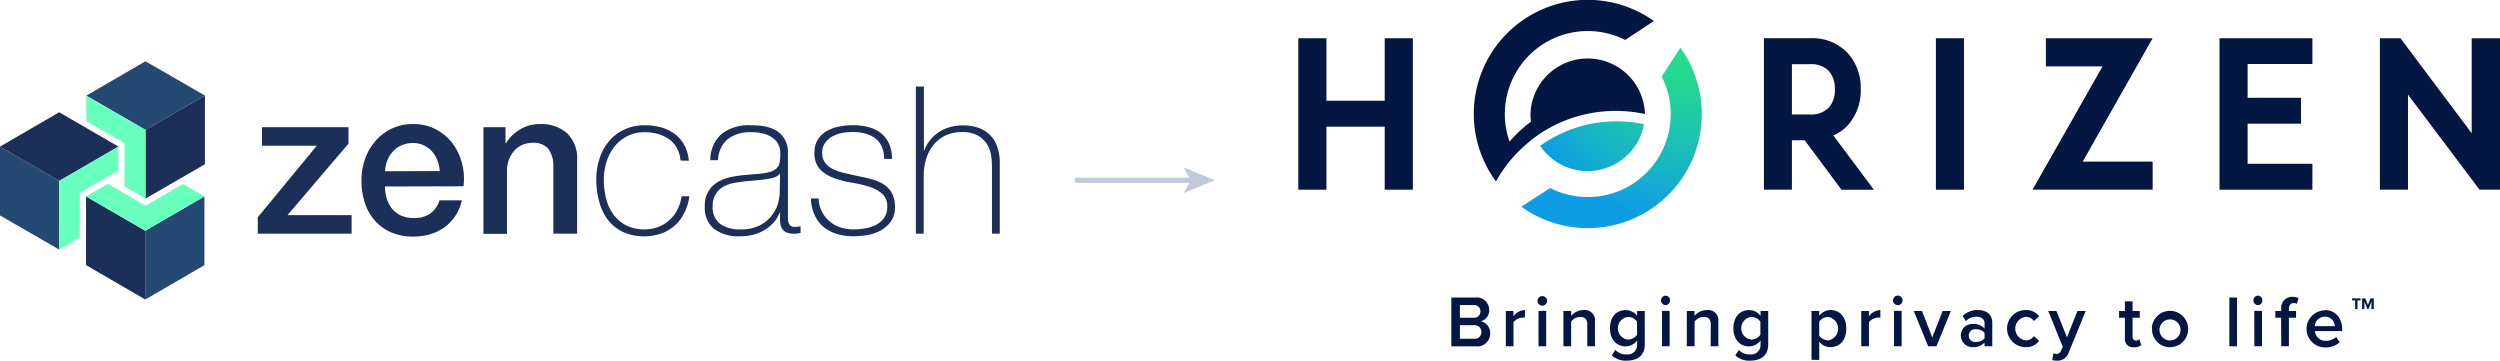 <svg xmlns="http://www.w3.org/2000/svg" xmlns:xlink="http://www.w3.org/1999/xlink" viewBox="0 0 475.75 68.63"><defs><style>.cls-1{fill:#041742;}.cls-2{fill:url(#radial-gradient);}.cls-3{fill:#244972;}.cls-4{fill:#1b2f59;}.cls-5{fill:#69ffbd;}.cls-6{fill:none;stroke:#bfcadb;stroke-linecap:round;stroke-linejoin:round;}.cls-7{fill:#bfcadb;}</style><radialGradient id="radial-gradient" cx="319.78" cy="9.04" r="36.5" gradientUnits="userSpaceOnUse"><stop offset="0.1" stop-color="#26db8d"/><stop offset="0.26" stop-color="#23d29a"/><stop offset="0.56" stop-color="#1abbbb"/><stop offset="0.89" stop-color="#0e9de5"/></radialGradient></defs><title>HZ-logos</title><g id="Layer_2" data-name="Layer 2"><g id="content"><polygon class="cls-1" points="263.51 19.17 252.42 19.17 252.42 7.28 247.07 7.28 247.07 36.1 252.42 36.1 252.42 24.11 263.51 24.11 263.51 36.1 268.87 36.1 268.87 7.28 263.51 7.28 263.51 19.17"/><path class="cls-1" d="M351.72,23.75A9.91,9.91,0,0,0,354.1,17a9.87,9.87,0,0,0-2.37-6.78,9.28,9.28,0,0,0-7.31-2.95h-8.75V36.1H341V26.69h2.43l7,9.41h6.17l-7.71-10.32A8.19,8.19,0,0,0,351.72,23.75ZM349.16,17a4.88,4.88,0,0,1-1.11,3.45,4.63,4.63,0,0,1-3.63,1.33H341V12.22h3.4a4.67,4.67,0,0,1,3.64,1.3A5,5,0,0,1,349.16,17Z"/><rect class="cls-1" x="368.4" y="7.28" width="5.35" height="28.82"/><polygon class="cls-1" points="389.33 7.28 389.33 12.63 400.11 12.63 386.79 36.1 409.65 36.1 409.65 30.75 396.34 30.75 409.65 7.28 389.33 7.28"/><polygon class="cls-1" points="422.37 36.1 440.05 36.1 440.05 31.17 427.72 31.17 427.72 23.54 437.88 23.54 437.88 18.61 427.72 18.61 427.72 12.18 440.05 12.18 440.05 7.28 422.37 7.28 422.37 36.1"/><polygon class="cls-1" points="470.36 25.34 456.81 7.28 452.89 7.28 452.89 36.1 458.24 36.1 458.24 18.01 471.86 36.1 475.75 36.1 475.75 7.28 470.36 7.28 470.36 25.34"/><path class="cls-2" d="M319.78,9.07h0l-3.55,5.5A15.78,15.78,0,0,1,295,35.78l-5.49,3.56A21.69,21.69,0,0,0,319.78,9.07Z"/><path class="cls-2" d="M302.14,32.56a10.9,10.9,0,0,0,10.71-8.92,25.11,25.11,0,0,0-5.24-.55,24.84,24.84,0,0,0-14.51,4.66A10.9,10.9,0,0,0,302.14,32.56Z"/><path class="cls-1" d="M307.51,21.11a25.81,25.81,0,0,1,5.53.59h0a10.9,10.9,0,0,0-21.79,0,10,10,0,0,0,.1,1.46h0a24,24,0,0,0-4.08,3.79,15.79,15.79,0,0,1,22-19.35L314.74,4a21.69,21.69,0,0,0-30.05,30.53,25.63,25.63,0,0,1,3.71-5.12,31.65,31.65,0,0,1,3.77-3.35A26,26,0,0,1,307.51,21.11Z"/><path class="cls-1" d="M276.19,56.62h4.56A2.38,2.38,0,0,1,283.4,59a2.08,2.08,0,0,1-1.62,2.13,2.28,2.28,0,0,1,1.8,2.28,2.44,2.44,0,0,1-2.7,2.5h-4.69Zm4.23,3.84a1.18,1.18,0,0,0,1.31-1.2,1.19,1.19,0,0,0-1.31-1.21h-2.6v2.41Zm.07,4a1.25,1.25,0,0,0,1.42-1.29,1.28,1.28,0,0,0-1.42-1.28h-2.67v2.57Z"/><path class="cls-1" d="M286.56,59.18H288v1A2.87,2.87,0,0,1,290.2,59v1.44a2.71,2.71,0,0,0-.46,0,2.32,2.32,0,0,0-1.72.89V65.9h-1.46Z"/><path class="cls-1" d="M292.6,57.16a.91.91,0,0,1,1.81,0,.91.91,0,1,1-1.81,0m.18,2h1.46V65.9h-1.46Z"/><path class="cls-1" d="M302.06,61.7c0-1-.53-1.39-1.35-1.39a2.19,2.19,0,0,0-1.72.9V65.9h-1.47V59.18H299v.92A3.15,3.15,0,0,1,301.35,59a1.94,1.94,0,0,1,2.17,2.16V65.9h-1.46Z"/><path class="cls-1" d="M307.41,66.57a2.59,2.59,0,0,0,2.13.87,1.77,1.77,0,0,0,2-1.83V64.8a2.74,2.74,0,0,1-2.16,1.12c-1.71,0-3-1.24-3-3.45s1.25-3.46,3-3.46a2.69,2.69,0,0,1,2.16,1.1v-.93H313v6.38c0,2.42-1.8,3.07-3.45,3.07a3.82,3.82,0,0,1-2.82-1Zm4.12-5.36a2.19,2.19,0,0,0-1.73-.9,2.17,2.17,0,0,0,0,4.31,2.19,2.19,0,0,0,1.73-.9Z"/><path class="cls-1" d="M316.09,57.16a.91.91,0,0,1,.91-.9.91.91,0,0,1,0,1.81.92.92,0,0,1-.91-.91m.18,2h1.46V65.9h-1.46Z"/><path class="cls-1" d="M325.56,61.7c0-1-.53-1.39-1.35-1.39a2.2,2.2,0,0,0-1.73.9V65.9H321V59.18h1.46v.92A3.17,3.17,0,0,1,324.85,59,1.94,1.94,0,0,1,327,61.17V65.9h-1.46Z"/><path class="cls-1" d="M330.9,66.57a2.6,2.6,0,0,0,2.13.87,1.77,1.77,0,0,0,2-1.83V64.8a2.74,2.74,0,0,1-2.16,1.12c-1.71,0-3-1.24-3-3.45s1.26-3.46,3-3.46a2.68,2.68,0,0,1,2.16,1.1v-.93h1.46v6.38c0,2.42-1.79,3.07-3.45,3.07a3.8,3.8,0,0,1-2.81-1ZM335,61.21a2.18,2.18,0,0,0-1.73-.9,2.17,2.17,0,0,0,0,4.31,2.18,2.18,0,0,0,1.73-.9Z"/><path class="cls-1" d="M344.73,68.47V59.18h1.47v.92A2.68,2.68,0,0,1,348.35,59c1.74,0,3,1.31,3,3.53s-1.24,3.53-3,3.53A2.61,2.61,0,0,1,346.2,65v3.5Zm3.19-8.16a2.17,2.17,0,0,0-1.72.9v2.66a2.21,2.21,0,0,0,1.72.91,2.27,2.27,0,0,0,0-4.47"/><path class="cls-1" d="M354.2,59.18h1.46v1A2.87,2.87,0,0,1,357.84,59v1.44a2.68,2.68,0,0,0-.45,0,2.32,2.32,0,0,0-1.73.89V65.9H354.2Z"/><path class="cls-1" d="M360.24,57.16a.91.91,0,1,1,.9.91.91.91,0,0,1-.9-.91m.18,2h1.46V65.9h-1.46Z"/><polygon class="cls-1" points="364.19 59.18 365.75 59.18 367.71 64.22 369.68 59.18 371.25 59.18 368.51 65.9 366.93 65.9 364.19 59.18"/><path class="cls-1" d="M377.66,65.18a2.84,2.84,0,0,1-2.17.89,2.24,2.24,0,0,1-2.34-2.23,2.16,2.16,0,0,1,2.34-2.18,2.76,2.76,0,0,1,2.17.86v-1c0-.78-.64-1.25-1.57-1.25a2.73,2.73,0,0,0-2,.85l-.6-1A4,4,0,0,1,376.33,59c1.49,0,2.8.63,2.8,2.44V65.9h-1.47Zm0-1.82a2,2,0,0,0-1.6-.7,1.22,1.22,0,1,0,0,2.41,2,2,0,0,0,1.6-.7Z"/><path class="cls-1" d="M385.47,59a3,3,0,0,1,2.58,1.2l-1,.89a1.8,1.8,0,0,0-1.55-.79,2.25,2.25,0,0,0,0,4.47,1.83,1.83,0,0,0,1.55-.8l1,.89a3,3,0,0,1-2.58,1.2,3.53,3.53,0,0,1,0-7.06"/><path class="cls-1" d="M391.21,67.34a.91.91,0,0,0,1-.59l.33-.76-2.76-6.81h1.56l2,5,2-5h1.57l-3.24,7.93a2.24,2.24,0,0,1-2.31,1.52,3.83,3.83,0,0,1-.82-.1l.22-1.3a1.51,1.51,0,0,0,.56.11"/><path class="cls-1" d="M404.37,64.34V60.46h-1.11V59.18h1.11V57.34h1.46v1.84h1.37v1.28h-1.37V64c0,.46.23.8.64.8a1,1,0,0,0,.66-.24l.35,1.1a2,2,0,0,1-1.38.43,1.55,1.55,0,0,1-1.73-1.73"/><path class="cls-1" d="M409.49,62.54A3.46,3.46,0,1,1,413,66.07a3.37,3.37,0,0,1-3.46-3.53m5.4,0A2,2,0,1,0,413,64.78a2,2,0,0,0,1.94-2.24"/><rect class="cls-1" x="424.25" y="56.62" width="1.46" height="9.28"/><path class="cls-1" d="M428.81,57.16a.91.91,0,0,1,.91-.9.91.91,0,0,1,0,1.81.92.92,0,0,1-.91-.91m.18,2h1.47V65.9H429Z"/><path class="cls-1" d="M434.09,60.46H433V59.18h1.12v-.37a2.08,2.08,0,0,1,2.13-2.33,2.41,2.41,0,0,1,1.17.27l-.32,1.07a1.17,1.17,0,0,0-.59-.14c-.57,0-.93.37-.93,1.13v.37h1.36v1.28h-1.36V65.9h-1.46Z"/><path class="cls-1" d="M442.41,59c2,0,3.31,1.55,3.31,3.66V63h-5.19a2,2,0,0,0,2.14,1.85,2.84,2.84,0,0,0,1.91-.73l.67,1a3.93,3.93,0,0,1-2.73,1,3.53,3.53,0,0,1-.11-7.06m-1.89,3h3.78a1.79,1.79,0,0,0-1.89-1.78A1.85,1.85,0,0,0,440.52,62"/><polygon class="cls-1" points="448.19 57.17 447.59 57.17 447.59 56.78 449.23 56.78 449.23 57.17 448.63 57.17 448.63 58.83 448.19 58.83 448.19 57.17"/><polygon class="cls-1" points="451.29 57.36 450.71 58.83 450.52 58.83 449.94 57.36 449.94 58.83 449.51 58.83 449.51 56.78 450.12 56.78 450.62 58.06 451.11 56.78 451.73 56.78 451.73 58.83 451.29 58.83 451.29 57.36"/><path class="cls-3" d="M27.69,24.72,39,18.18,27.68,11.66,16.42,18.2Z"/><path class="cls-3" d="M11.27,34.43,0,27.9V41L11.28,47.5Z"/><path class="cls-3" d="M27.64,43.91V57l11.26-6.54V37.37Z"/><path class="cls-4" d="M39,18.18,27.69,24.72V37.79L39,31.25Z"/><path class="cls-4" d="M0,27.9l11.27,6.53,11.26-6.54L11.26,21.36Z"/><path class="cls-4" d="M27.65,57V43.91L16.37,37.38V50.45Z"/><path class="cls-5" d="M16.42,18.2l11.27,6.52V37.79l-4-2.32V27.24l-7.25-4.19Z"/><path class="cls-5" d="M11.28,47.5V34.43l11.26-6.54v4.54L15.19,36.7v8.52Z"/><path class="cls-5" d="M38.9,37.37,27.64,43.91,16.37,37.38,20.55,35l7.19,4.16L34.82,35l4.08,2.37Z"/><path class="cls-4" d="M49.85,24.2H66.32v3.13L54.71,40.94h12.2v3.53H49.06V41.34L60.28,27.73H49.85Z"/><path class="cls-4" d="M73.26,35.49a7.91,7.91,0,0,0,.33,2.28,5.85,5.85,0,0,0,1,1.92A4.78,4.78,0,0,0,76.28,41a5.52,5.52,0,0,0,2.43.49,5.4,5.4,0,0,0,3.16-.84,5,5,0,0,0,1.78-2.53h4.24a8.5,8.5,0,0,1-3.29,5.12,9,9,0,0,1-2.73,1.33,11,11,0,0,1-3.16.45,10.75,10.75,0,0,1-4.23-.78A8.74,8.74,0,0,1,71.36,42a9.25,9.25,0,0,1-1.92-3.37,13.5,13.5,0,0,1-.65-4.32,12.11,12.11,0,0,1,.69-4.09,10.33,10.33,0,0,1,2-3.42,9.2,9.2,0,0,1,7.15-3.19,9.06,9.06,0,0,1,4.3,1,9.44,9.44,0,0,1,3.16,2.64,10.84,10.84,0,0,1,1.82,3.79,11.44,11.44,0,0,1,.29,4.41Zm10.43-2.94a7,7,0,0,0-.45-2,5.63,5.63,0,0,0-1-1.71,5,5,0,0,0-1.57-1.17,4.62,4.62,0,0,0-2.06-.45,5.26,5.26,0,0,0-2.13.41,4.78,4.78,0,0,0-1.65,1.14,5.66,5.66,0,0,0-1.1,1.7,6.17,6.17,0,0,0-.45,2.12Z"/><path class="cls-4" d="M92,24.2H96.2v3l.08.07A7.5,7.5,0,0,1,99,24.61a7.11,7.11,0,0,1,3.65-1,7.57,7.57,0,0,1,5.25,1.72,6.62,6.62,0,0,1,1.93,5.18V44.47H105.3V31.73a5.45,5.45,0,0,0-1-3.47,3.68,3.68,0,0,0-2.94-1.08,4.77,4.77,0,0,0-2,.41,4.33,4.33,0,0,0-1.53,1.14,5.57,5.57,0,0,0-1,1.7,6.26,6.26,0,0,0-.35,2.08v12H92Z"/><path class="cls-4" d="M129.5,30.55a5.81,5.81,0,0,0-.68-2.35,5.23,5.23,0,0,0-1.47-1.69,7,7,0,0,0-2.1-1,8.92,8.92,0,0,0-2.57-.35,7.06,7.06,0,0,0-3.34.76,7.49,7.49,0,0,0-2.43,2,9.37,9.37,0,0,0-1.49,2.9,11.22,11.22,0,0,0-.51,3.36,14.39,14.39,0,0,0,.47,3.76,8.73,8.73,0,0,0,1.45,3,6.8,6.8,0,0,0,2.44,2,7.69,7.69,0,0,0,3.41.71,7.16,7.16,0,0,0,2.61-.47,6.91,6.91,0,0,0,2.11-1.3,6.54,6.54,0,0,0,1.52-2,8,8,0,0,0,.78-2.53h1.49a9.41,9.41,0,0,1-1,3.22A8,8,0,0,1,128.33,43a8.18,8.18,0,0,1-2.59,1.47,10.06,10.06,0,0,1-7.28-.37,8.09,8.09,0,0,1-2.86-2.37A10.12,10.12,0,0,1,114,38.26a15.53,15.53,0,0,1-.53-4.06,12.78,12.78,0,0,1,.61-4,9.74,9.74,0,0,1,1.79-3.3,8.44,8.44,0,0,1,2.9-2.23,9.07,9.07,0,0,1,4-.83,11.29,11.29,0,0,1,3.08.41,8.17,8.17,0,0,1,2.55,1.24,6.5,6.5,0,0,1,1.82,2.1,7.42,7.42,0,0,1,.86,3Z"/><path class="cls-4" d="M148.45,40.47h-.08a6.56,6.56,0,0,1-1,1.71,7.57,7.57,0,0,1-1.63,1.43,7.88,7.88,0,0,1-2.18,1,9.36,9.36,0,0,1-2.66.35,7.83,7.83,0,0,1-5-1.39,5.13,5.13,0,0,1-1.77-4.29,5,5,0,0,1,2.49-4.65,7.66,7.66,0,0,1,2.39-.92,20.24,20.24,0,0,1,2.53-.39l2.32-.2a13.94,13.94,0,0,0,2.53-.37,3.24,3.24,0,0,0,1.39-.71,2.05,2.05,0,0,0,.59-1.16,10.79,10.79,0,0,0,.12-1.76,3.71,3.71,0,0,0-.32-1.53,3.43,3.43,0,0,0-1-1.26,5,5,0,0,0-1.72-.86,9.23,9.23,0,0,0-2.59-.31,6.81,6.81,0,0,0-4.38,1.33,5.28,5.28,0,0,0-1.82,4h-1.49a6.59,6.59,0,0,1,2.14-5A8.5,8.5,0,0,1,143,23.84q3.64,0,5.31,1.43A4.73,4.73,0,0,1,149.94,29V40.75c0,.29,0,.57,0,.86a3,3,0,0,0,.13.78,1.12,1.12,0,0,0,.4.57,1.19,1.19,0,0,0,.78.22,7,7,0,0,0,1.1-.12v1.26a4.91,4.91,0,0,1-1.22.15,3.71,3.71,0,0,1-1.43-.23,1.91,1.91,0,0,1-.8-.63,2.15,2.15,0,0,1-.37-.92,6,6,0,0,1-.1-1.16Zm0-7.45a2.77,2.77,0,0,1-1.67.9,20.65,20.65,0,0,1-2.49.36l-2.51.23c-.73.08-1.47.19-2.2.33a6.59,6.59,0,0,0-2,.73A4,4,0,0,0,136.17,37a4.28,4.28,0,0,0-.55,2.3A3.9,3.9,0,0,0,137,42.57a6.27,6.27,0,0,0,3.89,1.08,7.7,7.7,0,0,0,4-.92,7.17,7.17,0,0,0,2.27-2.12,6.54,6.54,0,0,0,1-2.31,10.74,10.74,0,0,0,.22-1.51Z"/><path class="cls-4" d="M155.78,37.77a6.1,6.1,0,0,0,.63,2.49,5.89,5.89,0,0,0,1.43,1.84,6,6,0,0,0,2.06,1.16,8,8,0,0,0,2.55.39,13.34,13.34,0,0,0,2.1-.18,7.2,7.2,0,0,0,2.08-.64,4.32,4.32,0,0,0,1.58-1.32,3.46,3.46,0,0,0,.63-2.14,3.13,3.13,0,0,0-1-2.54,7.11,7.11,0,0,0-2.57-1.34,25.49,25.49,0,0,0-3.33-.76,16.92,16.92,0,0,1-3.33-.89A6.69,6.69,0,0,1,156,32.18,4.43,4.43,0,0,1,155,29a4.44,4.44,0,0,1,.66-2.49,5,5,0,0,1,1.71-1.59,7.77,7.77,0,0,1,2.33-.84,13.46,13.46,0,0,1,2.59-.26,11.5,11.5,0,0,1,2.94.36,6.33,6.33,0,0,1,2.38,1.13,5.55,5.55,0,0,1,1.57,2,7,7,0,0,1,.56,2.94h-1.49a5.63,5.63,0,0,0-.45-2.35,4.2,4.2,0,0,0-1.25-1.59,5.67,5.67,0,0,0-1.9-.9,9.42,9.42,0,0,0-2.36-.29,11.2,11.2,0,0,0-2.06.19,6,6,0,0,0-1.86.67A4.06,4.06,0,0,0,157,27.22a3,3,0,0,0-.53,1.8,3,3,0,0,0,.59,2,4.09,4.09,0,0,0,1.55,1.2,10.43,10.43,0,0,0,2.15.72l2.41.55c1,.19,1.93.4,2.81.65a8,8,0,0,1,2.27,1,4.57,4.57,0,0,1,1.51,1.67,5.36,5.36,0,0,1,.55,2.58,4.66,4.66,0,0,1-.74,2.71,5.74,5.74,0,0,1-1.89,1.71,8,8,0,0,1-2.52.9,15.15,15.15,0,0,1-2.73.25,10.9,10.9,0,0,1-3.2-.45,7.39,7.39,0,0,1-2.57-1.37A6.54,6.54,0,0,1,155,40.86a7.6,7.6,0,0,1-.67-3.09Z"/><path class="cls-4" d="M175.82,16.47V28.63h.08a6.52,6.52,0,0,1,1.12-2,7.18,7.18,0,0,1,1.69-1.51,7.44,7.44,0,0,1,2.09-.94,8.66,8.66,0,0,1,2.32-.32,9.38,9.38,0,0,1,3,.43,5.93,5.93,0,0,1,2,1.14A5.49,5.49,0,0,1,189.37,27a7.37,7.37,0,0,1,.65,1.78,11.28,11.28,0,0,1,.24,1.75c0,.56,0,1,0,1.47V44.47h-1.49V31.73a18.67,18.67,0,0,0-.12-1.89,5.74,5.74,0,0,0-.69-2.17,5,5,0,0,0-1.72-1.79,6,6,0,0,0-3.2-.74,7.24,7.24,0,0,0-3.06.62,6.51,6.51,0,0,0-2.27,1.75,7.71,7.71,0,0,0-1.44,2.67,11.38,11.38,0,0,0-.49,3.39v10.9h-1.49v-28Z"/><line class="cls-6" x1="204.95" y1="34.3" x2="226.96" y2="34.3"/><polygon class="cls-7" points="231.2 34.3 225.23 36.74 226.64 34.3 225.23 31.86 231.2 34.3"/></g></g></svg>
